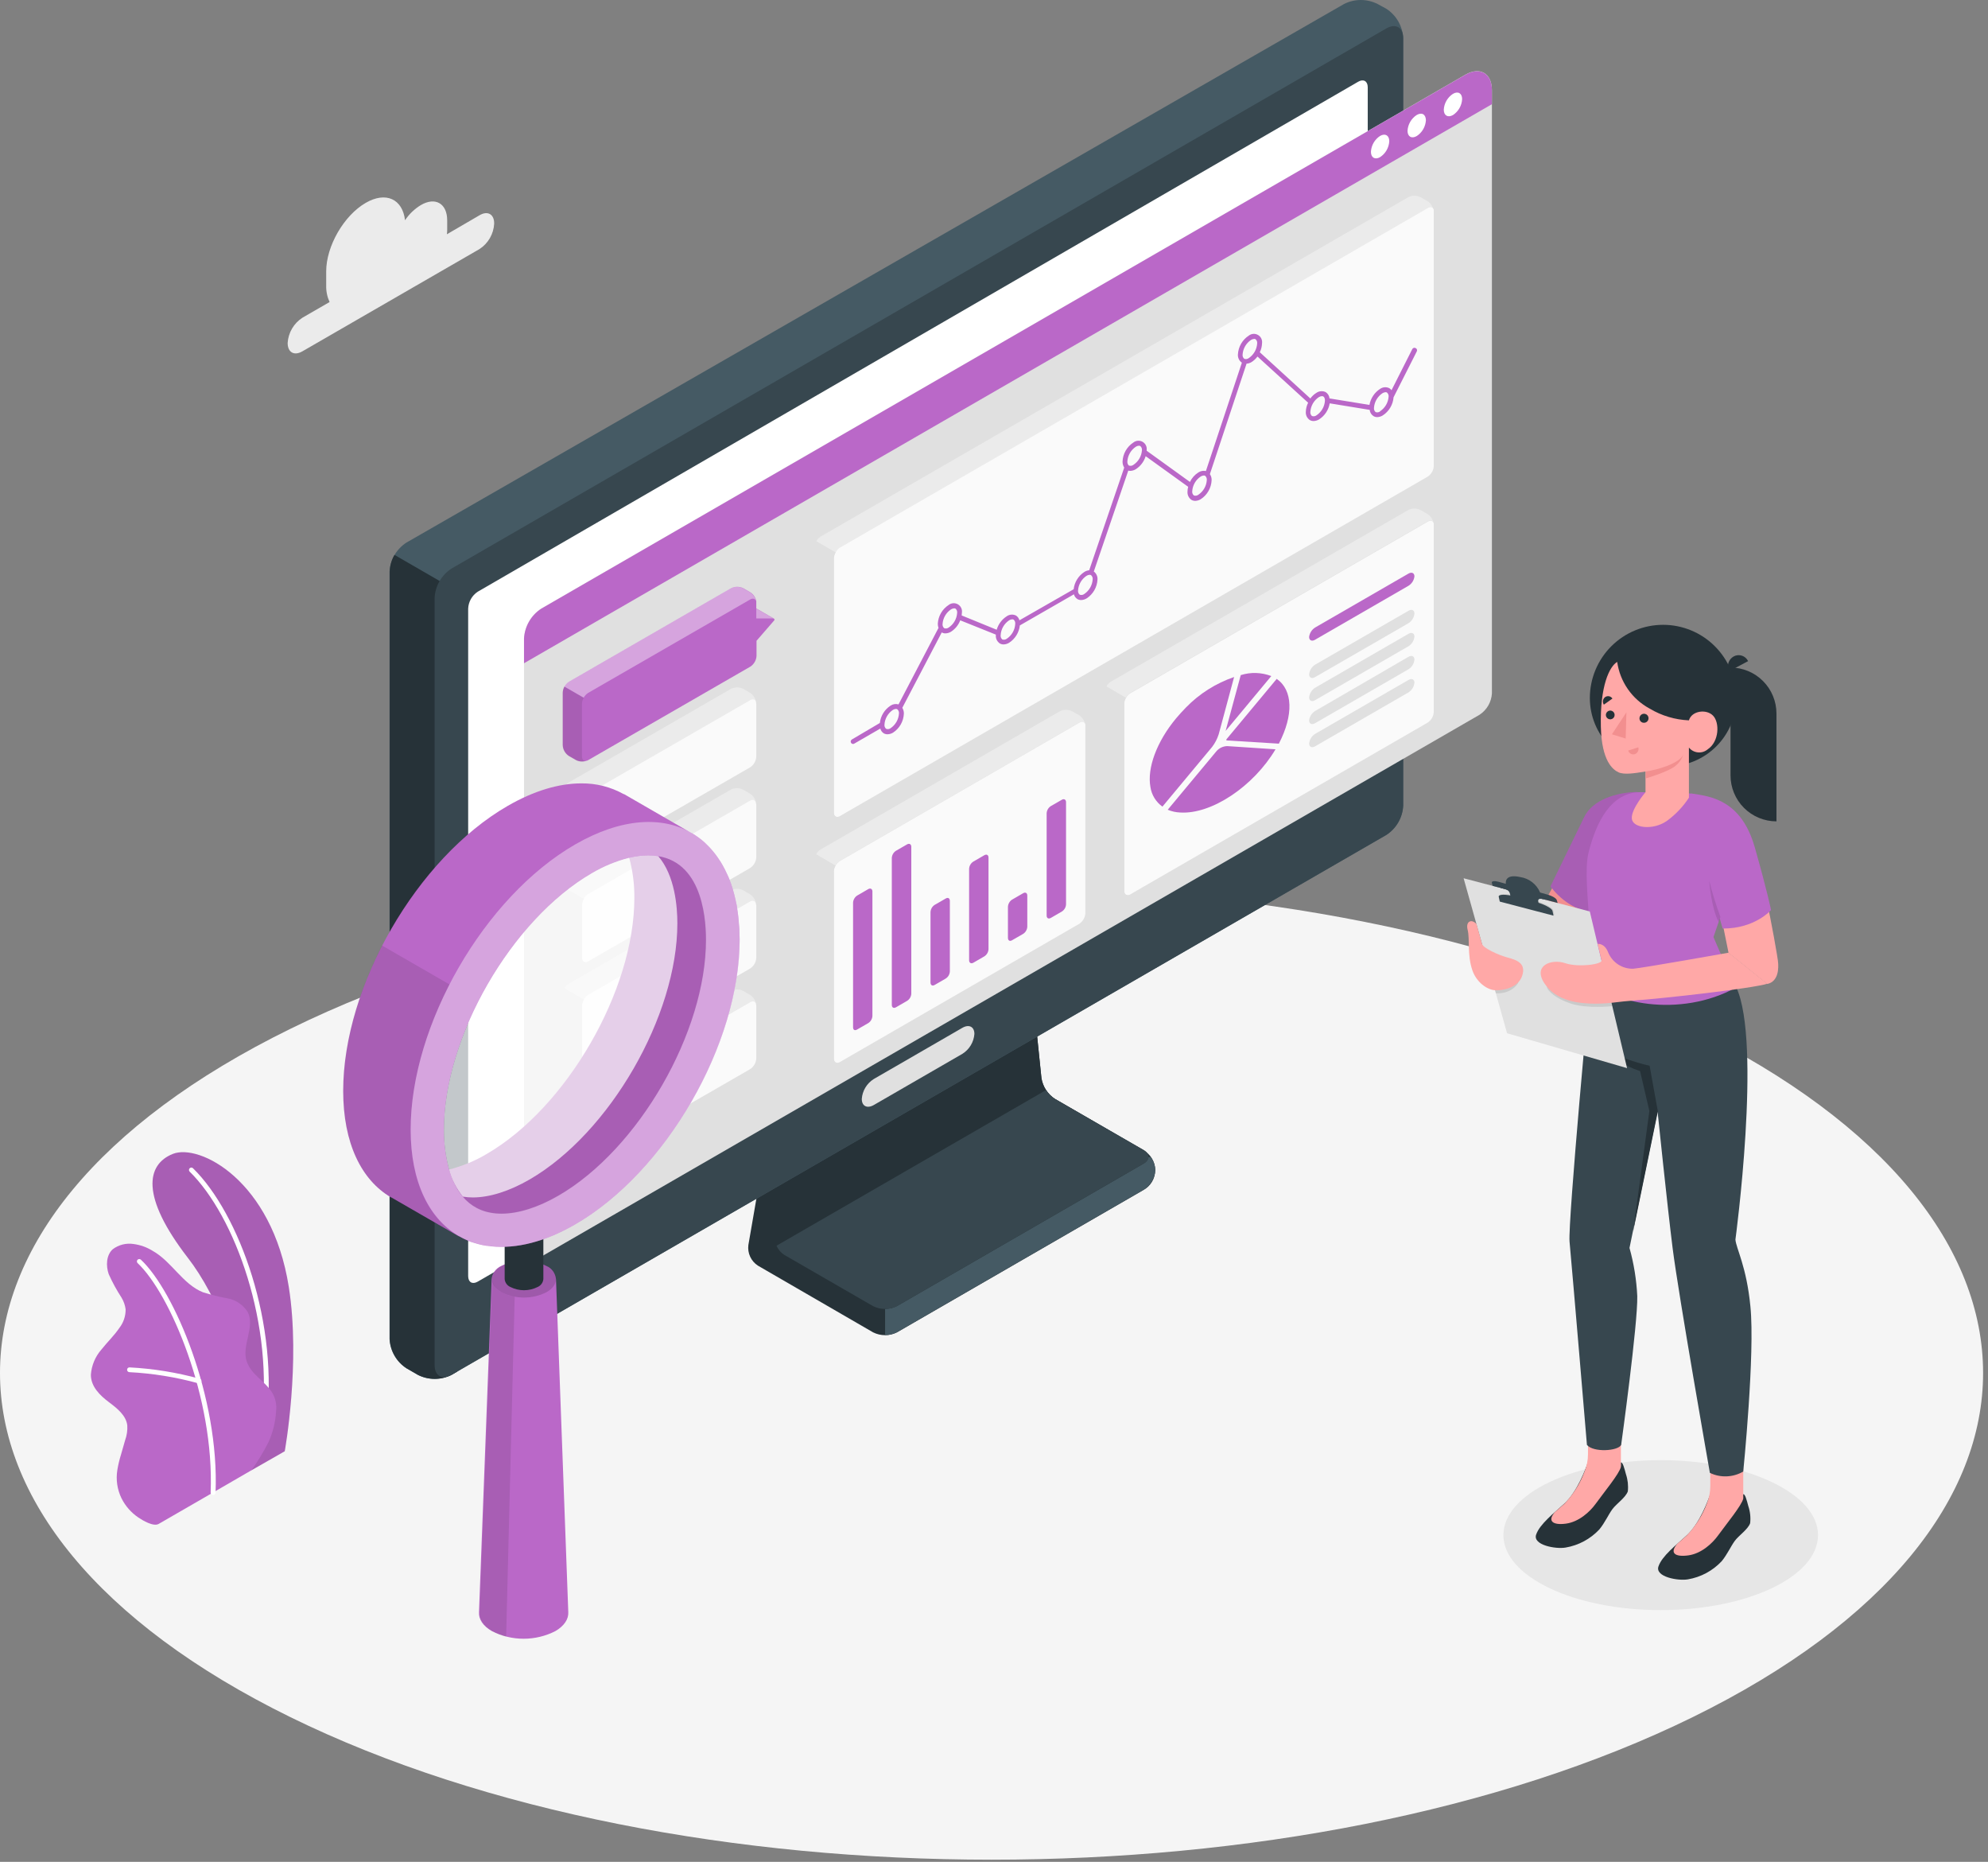 <svg width="267" height="250" viewBox="0 0 267 250" fill="none" xmlns="http://www.w3.org/2000/svg">
<rect x="0" y="0" width="267" height="250" fill="#808080" stroke="none"/>
<path d="M39.004 230.569C91.012 256.087 175.329 256.093 227.338 230.569C279.346 205.045 279.34 163.667 227.338 138.143C175.336 112.619 91.012 112.619 39.004 138.143C-13.005 163.667 -12.998 205.045 39.004 230.569Z" fill="#F5F5F5"/>
<path d="M223.043 216.196C234.712 216.196 244.171 211.688 244.171 206.128C244.171 200.568 234.712 196.061 223.043 196.061C211.375 196.061 201.916 200.568 201.916 206.128C201.916 211.688 211.375 216.196 223.043 216.196Z" fill="#E6E6E6"/>
<path d="M132.39 116.115L108.395 129.972C107.42 130.609 106.732 131.601 106.475 132.737L100.51 167.177C100.442 167.711 100.525 168.254 100.752 168.744C100.978 169.233 101.338 169.648 101.79 169.942L117.266 178.902C117.763 179.15 118.311 179.28 118.866 179.28C119.422 179.28 119.97 179.15 120.466 178.902L153.543 159.804C154.029 159.545 154.435 159.159 154.719 158.687C155.002 158.216 155.152 157.676 155.152 157.125C155.152 156.575 155.002 156.035 154.719 155.563C154.435 155.091 154.029 154.705 153.543 154.447L141.677 147.553C141.199 147.24 140.792 146.83 140.482 146.351C140.171 145.872 139.963 145.333 139.872 144.769L137.197 118.778C137.117 118.231 136.924 117.707 136.631 117.239C136.338 116.771 135.951 116.369 135.494 116.058C135.009 115.823 134.474 115.705 133.935 115.715C133.396 115.725 132.866 115.862 132.39 116.115Z" fill="#263238"/>
<path d="M118.873 172.822V179.26C119.435 179.272 119.99 179.139 120.486 178.876L153.562 159.778C154.023 159.491 154.409 159.099 154.69 158.634C154.97 158.169 155.136 157.644 155.175 157.103C155.14 156.47 154.917 155.862 154.535 155.355H149.121L118.873 172.822Z" fill="#455A64"/>
<path d="M135.411 117.856L111.41 131.719C110.435 132.356 109.746 133.348 109.49 134.484L104.069 165.743C104.001 166.278 104.086 166.822 104.312 167.312C104.538 167.802 104.898 168.218 105.349 168.514L117.247 175.382C117.744 175.63 118.292 175.759 118.847 175.759C119.403 175.759 119.951 175.63 120.447 175.382L153.562 156.258C154.458 155.746 154.458 154.914 153.562 154.395L141.677 147.553C141.2 147.24 140.793 146.83 140.482 146.351C140.171 145.872 139.964 145.333 139.872 144.769L137.197 118.778C137.201 118.569 137.146 118.363 137.039 118.183C136.932 118.003 136.777 117.857 136.591 117.761C136.405 117.666 136.196 117.624 135.987 117.64C135.779 117.657 135.579 117.732 135.411 117.856Z" fill="#263238"/>
<path d="M153.562 154.421L141.677 147.553C141.198 147.253 140.793 146.848 140.493 146.369L104.293 167.266C104.513 167.782 104.886 168.217 105.362 168.514L117.26 175.381C117.757 175.63 118.305 175.759 118.86 175.759C119.416 175.759 119.963 175.63 120.46 175.381L153.562 156.258C154.477 155.771 154.477 154.939 153.562 154.421Z" fill="#37474F"/>
<path d="M56.112 184.611L54.576 183.721C53.918 183.293 53.371 182.716 52.978 182.036C52.585 181.357 52.359 180.594 52.316 179.811V76.767C52.359 75.984 52.585 75.222 52.978 74.544C53.371 73.865 53.918 73.289 54.576 72.862L180.507 0.54C181.207 0.185 181.981 0 182.766 0C183.551 0 184.325 0.185 185.026 0.54L186.197 1.18C186.854 1.608 187.401 2.185 187.794 2.865C188.187 3.544 188.413 4.307 188.456 5.09V108.198C188.414 108.982 188.187 109.744 187.795 110.424C187.402 111.104 186.855 111.681 186.197 112.109L60.63 184.611C59.93 184.964 59.156 185.148 58.371 185.148C57.586 185.148 56.813 184.964 56.112 184.611Z" fill="#455A64"/>
<path d="M61.392 79.366L52.982 74.508C52.583 75.184 52.363 75.95 52.342 76.735V179.811C52.385 180.595 52.611 181.357 53.004 182.037C53.396 182.716 53.944 183.294 54.602 183.722L56.138 184.611C56.838 184.965 57.612 185.149 58.397 185.149C59.182 185.149 59.956 184.965 60.656 184.611L61.418 184.163L61.392 79.366Z" fill="#263238"/>
<path d="M58.371 183.304V80.26C58.414 79.476 58.64 78.713 59.033 78.034C59.425 77.354 59.973 76.777 60.631 76.349L186.197 3.815C187.445 3.098 188.456 3.681 188.456 5.095V108.197C188.414 108.98 188.187 109.743 187.795 110.422C187.402 111.102 186.855 111.679 186.197 112.107L60.631 184.609C59.383 185.326 58.371 184.744 58.371 183.304Z" fill="#37474F"/>
<path d="M117.356 144.883L129.254 138.009C130.144 137.497 130.867 137.862 130.867 138.828C130.828 139.37 130.661 139.894 130.381 140.359C130.1 140.824 129.714 141.216 129.254 141.504L117.356 148.377C116.46 148.889 115.743 148.525 115.743 147.558C115.782 147.017 115.948 146.492 116.229 146.027C116.509 145.562 116.895 145.17 117.356 144.883Z" fill="#E0E0E0"/>
<path d="M64.157 79.455L182.415 10.972C183.125 10.563 183.695 10.895 183.695 11.715V101.58C183.671 102.027 183.543 102.462 183.321 102.85C183.099 103.238 182.788 103.568 182.415 103.814L64.157 172.092C63.441 172.502 62.877 172.169 62.877 171.343V81.74C62.893 81.284 63.017 80.839 63.24 80.442C63.462 80.044 63.777 79.706 64.157 79.455Z" fill="white"/>
<path d="M72.682 81.717L196.789 10.034C198.761 8.901 200.374 9.829 200.374 12.101V93.096C200.341 93.673 200.173 94.234 199.884 94.734C199.595 95.234 199.193 95.66 198.709 95.976L72.042 169.112C71.127 169.643 70.378 169.208 70.378 168.152V85.71C70.423 84.911 70.655 84.133 71.055 83.439C71.455 82.746 72.013 82.156 72.682 81.717Z" fill="#E0E0E0"/>
<path d="M200.374 13.99V12.121C200.374 9.849 198.761 8.921 196.789 10.053L72.682 81.736C72.013 82.175 71.455 82.765 71.055 83.459C70.655 84.153 70.423 84.93 70.378 85.73V89.058L200.374 13.99Z" fill="#BA68C8"/>
<path d="M185.352 18.253C184.994 18.486 184.696 18.8 184.483 19.171C184.269 19.541 184.146 19.957 184.124 20.384C184.124 21.171 184.674 21.491 185.352 21.101C185.712 20.867 186.011 20.551 186.226 20.18C186.44 19.808 186.564 19.391 186.588 18.963C186.588 18.176 186.037 17.856 185.352 18.253Z" fill="white"/>
<path d="M190.248 15.454C189.898 15.688 189.606 16 189.396 16.365C189.186 16.73 189.064 17.139 189.039 17.56C189.039 18.347 189.589 18.667 190.274 18.27C190.633 18.036 190.932 17.72 191.147 17.349C191.361 16.977 191.485 16.561 191.509 16.133C191.484 15.345 190.959 15.032 190.248 15.454Z" fill="white"/>
<path d="M195.145 12.598C194.785 12.831 194.486 13.145 194.271 13.516C194.056 13.886 193.932 14.302 193.909 14.729C193.909 15.517 194.46 15.837 195.145 15.446C195.503 15.211 195.8 14.895 196.014 14.524C196.227 14.153 196.35 13.736 196.373 13.309C196.373 12.521 195.823 12.201 195.145 12.598Z" fill="white"/>
<path d="M192.533 28.211C192.431 27.872 192.111 27.763 191.733 27.98L112.806 73.557C112.556 73.714 112.353 73.935 112.217 74.197L109.618 72.693C109.755 72.431 109.958 72.21 110.207 72.053L189.135 26.483C189.392 26.35 189.678 26.281 189.967 26.281C190.256 26.281 190.542 26.35 190.799 26.483L191.733 27.02C191.94 27.155 192.117 27.329 192.255 27.534C192.392 27.739 192.487 27.969 192.533 28.211Z" fill="#EBEBEB"/>
<path d="M192.565 28.462V62.569C192.55 62.857 192.467 63.138 192.322 63.389C192.178 63.639 191.976 63.851 191.733 64.009L112.805 109.578L112.69 109.636C112.641 109.657 112.589 109.672 112.537 109.681C112.223 109.726 111.999 109.502 111.999 109.092V74.972C112.009 74.683 112.093 74.401 112.242 74.153C112.378 73.891 112.582 73.671 112.831 73.513L191.759 27.937C192.136 27.719 192.456 27.828 192.559 28.167C192.562 28.189 192.562 28.21 192.559 28.231C192.571 28.308 192.573 28.385 192.565 28.462Z" fill="#FAFAFA"/>
<path d="M112.511 109.684C112.256 109.762 111.988 109.786 111.724 109.755C111.519 109.737 111.321 109.676 111.141 109.576L110.207 109.038C109.966 108.88 109.765 108.667 109.62 108.417C109.476 108.167 109.392 107.886 109.375 107.598V73.491C109.384 73.202 109.468 72.919 109.618 72.672L112.217 74.176C112.068 74.424 111.984 74.706 111.973 74.995V109.096C111.973 109.531 112.198 109.729 112.511 109.684Z" fill="#E0E0E0"/>
<path d="M190.114 46.734C190.076 46.714 190.035 46.702 189.993 46.699C189.95 46.695 189.908 46.7 189.867 46.713C189.826 46.726 189.789 46.747 189.757 46.775C189.724 46.803 189.698 46.837 189.679 46.875L186.888 52.398C186.81 52.288 186.71 52.194 186.594 52.123C186.399 52.027 186.181 51.984 185.964 52C185.747 52.016 185.538 52.089 185.359 52.213C184.985 52.455 184.665 52.771 184.418 53.142C184.171 53.513 184.004 53.931 183.925 54.37L178.562 53.499C178.547 53.328 178.493 53.163 178.405 53.017C178.316 52.87 178.194 52.746 178.05 52.654C177.853 52.558 177.635 52.515 177.417 52.531C177.199 52.547 176.989 52.62 176.808 52.744C176.487 52.94 176.208 53.199 175.989 53.505L169.198 47.297C169.385 46.921 169.488 46.508 169.499 46.087C169.529 45.869 169.494 45.647 169.397 45.448C169.3 45.25 169.146 45.086 168.955 44.976C168.763 44.866 168.544 44.815 168.324 44.831C168.104 44.847 167.893 44.928 167.72 45.063C167.293 45.339 166.939 45.712 166.685 46.151C166.431 46.591 166.286 47.085 166.26 47.592C166.243 47.807 166.284 48.022 166.377 48.217C166.47 48.411 166.613 48.578 166.792 48.699L161.96 63.247C161.788 63.209 161.611 63.206 161.438 63.238C161.266 63.27 161.101 63.336 160.955 63.432C160.461 63.742 160.066 64.186 159.815 64.712L154.004 60.52C154.004 60.52 154.004 60.469 154.004 60.437C154.034 60.218 153.999 59.996 153.902 59.798C153.805 59.6 153.651 59.435 153.46 59.325C153.268 59.215 153.049 59.165 152.829 59.18C152.609 59.196 152.398 59.277 152.225 59.413C151.794 59.691 151.437 60.069 151.183 60.515C150.929 60.961 150.786 61.461 150.765 61.973C150.758 62.26 150.836 62.543 150.989 62.786L146.285 76.572C146.058 76.594 145.839 76.668 145.645 76.79C145.247 77.046 144.91 77.389 144.66 77.792C144.41 78.195 144.252 78.648 144.199 79.119L136.915 83.292C136.85 83.027 136.685 82.798 136.455 82.652C136.258 82.555 136.039 82.513 135.821 82.53C135.602 82.547 135.392 82.622 135.213 82.748C134.557 83.168 134.077 83.812 133.862 84.559L129.158 82.639C129.178 82.514 129.189 82.388 129.19 82.262C129.222 82.043 129.188 81.819 129.091 81.62C128.995 81.421 128.841 81.255 128.649 81.144C128.458 81.033 128.238 80.982 128.017 80.998C127.796 81.013 127.585 81.095 127.411 81.231C126.985 81.507 126.63 81.88 126.376 82.319C126.123 82.759 125.977 83.252 125.952 83.759C125.951 83.947 125.984 84.133 126.048 84.31L120.678 94.582C120.5 94.53 120.313 94.518 120.129 94.545C119.946 94.573 119.77 94.64 119.615 94.742C119.216 95 118.879 95.343 118.629 95.747C118.379 96.151 118.222 96.606 118.169 97.078L114.412 99.293C114.339 99.337 114.286 99.408 114.264 99.49C114.243 99.573 114.255 99.66 114.297 99.734C114.325 99.783 114.365 99.823 114.413 99.851C114.461 99.879 114.516 99.894 114.572 99.894C114.628 99.892 114.683 99.877 114.732 99.85L118.233 97.827C118.298 98.092 118.463 98.321 118.694 98.467C118.847 98.551 119.019 98.595 119.193 98.595C119.455 98.588 119.711 98.513 119.936 98.378C120.366 98.099 120.723 97.721 120.977 97.275C121.231 96.83 121.374 96.33 121.395 95.817C121.402 95.544 121.328 95.275 121.184 95.043L126.483 84.918C126.632 85.006 126.803 85.05 126.976 85.046C127.238 85.04 127.494 84.965 127.718 84.828C128.288 84.464 128.726 83.925 128.966 83.292L133.747 85.212C133.747 85.212 133.747 85.257 133.747 85.283C133.729 85.5 133.77 85.719 133.864 85.916C133.959 86.112 134.104 86.281 134.285 86.403C134.438 86.487 134.61 86.531 134.784 86.531C135.047 86.522 135.303 86.445 135.527 86.307C135.925 86.05 136.262 85.707 136.512 85.305C136.762 84.902 136.92 84.448 136.973 83.977L144.237 79.798C144.301 80.063 144.467 80.293 144.698 80.438C144.849 80.527 145.022 80.573 145.197 80.572C145.46 80.563 145.716 80.486 145.94 80.348C146.366 80.073 146.721 79.7 146.974 79.26C147.228 78.82 147.374 78.327 147.399 77.82C147.414 77.613 147.376 77.405 147.29 77.216C147.204 77.027 147.072 76.863 146.906 76.738L151.534 63.189C151.621 63.215 151.711 63.228 151.802 63.227C152.065 63.218 152.321 63.141 152.545 63.003C153.178 62.595 153.648 61.976 153.87 61.256L159.579 65.365C159.52 65.573 159.49 65.789 159.489 66.005C159.471 66.223 159.511 66.441 159.606 66.638C159.7 66.835 159.846 67.003 160.027 67.125C160.18 67.209 160.351 67.253 160.526 67.253C160.789 67.245 161.045 67.167 161.268 67.029C161.699 66.751 162.056 66.373 162.31 65.927C162.564 65.481 162.707 64.981 162.728 64.469C162.736 64.181 162.656 63.897 162.497 63.656L167.419 48.833C167.645 48.816 167.863 48.748 168.059 48.635C168.381 48.437 168.662 48.179 168.885 47.873L175.688 54.075C175.497 54.451 175.393 54.864 175.381 55.285C175.361 55.502 175.401 55.721 175.496 55.919C175.59 56.116 175.736 56.284 175.918 56.405C176.07 56.492 176.243 56.536 176.418 56.533C176.68 56.527 176.936 56.452 177.16 56.315C177.535 56.075 177.856 55.759 178.101 55.387C178.347 55.016 178.513 54.597 178.587 54.158L183.957 55.035C183.973 55.205 184.027 55.368 184.116 55.514C184.204 55.659 184.325 55.782 184.469 55.873C184.62 55.963 184.793 56.01 184.968 56.008C185.231 55.999 185.487 55.921 185.711 55.784C186.124 55.517 186.47 55.157 186.722 54.735C186.974 54.312 187.125 53.836 187.164 53.345L190.287 47.176C190.307 47.136 190.318 47.092 190.32 47.047C190.322 47.003 190.315 46.958 190.298 46.916C190.282 46.875 190.257 46.837 190.226 46.806C190.194 46.774 190.156 46.75 190.114 46.734ZM119.615 97.776C119.531 97.84 119.431 97.881 119.326 97.897C119.221 97.912 119.114 97.902 119.014 97.865C118.933 97.797 118.87 97.71 118.831 97.612C118.792 97.514 118.778 97.407 118.79 97.302C118.812 96.908 118.926 96.525 119.121 96.181C119.317 95.838 119.589 95.545 119.916 95.325C120.042 95.247 120.185 95.201 120.332 95.19C120.395 95.191 120.456 95.206 120.512 95.235C120.592 95.303 120.655 95.39 120.694 95.488C120.734 95.587 120.748 95.693 120.736 95.798C120.714 96.192 120.601 96.575 120.407 96.918C120.213 97.261 119.942 97.555 119.615 97.776ZM127.411 84.265C127.327 84.328 127.228 84.368 127.125 84.384C127.021 84.4 126.915 84.39 126.816 84.355C126.735 84.287 126.672 84.2 126.633 84.101C126.594 84.003 126.58 83.897 126.592 83.791C126.617 83.397 126.733 83.014 126.93 82.672C127.128 82.33 127.402 82.038 127.731 81.82C127.858 81.74 128.003 81.693 128.153 81.686C128.215 81.685 128.277 81.698 128.333 81.724C128.413 81.793 128.476 81.882 128.514 81.981C128.552 82.081 128.564 82.188 128.55 82.294C128.525 82.688 128.409 83.071 128.212 83.413C128.014 83.755 127.74 84.047 127.411 84.265ZM135.213 85.769C135.128 85.833 135.028 85.874 134.923 85.89C134.818 85.906 134.711 85.895 134.611 85.859C134.531 85.79 134.47 85.703 134.432 85.604C134.394 85.506 134.381 85.4 134.394 85.296C134.414 84.896 134.527 84.506 134.725 84.158C134.923 83.811 135.2 83.514 135.533 83.292C135.66 83.212 135.805 83.165 135.955 83.158C136.018 83.156 136.08 83.171 136.135 83.203C136.214 83.271 136.276 83.359 136.314 83.457C136.352 83.555 136.365 83.661 136.352 83.766C136.332 84.165 136.219 84.555 136.021 84.903C135.823 85.251 135.546 85.547 135.213 85.769ZM145.613 79.766C145.528 79.829 145.429 79.871 145.324 79.886C145.219 79.902 145.112 79.891 145.012 79.855C144.931 79.787 144.868 79.7 144.829 79.602C144.79 79.504 144.776 79.397 144.788 79.292C144.812 78.896 144.929 78.511 145.128 78.168C145.326 77.825 145.602 77.533 145.933 77.314C146.058 77.234 146.201 77.188 146.349 77.18C146.412 77.177 146.474 77.193 146.529 77.225C146.609 77.293 146.672 77.38 146.711 77.478C146.751 77.576 146.765 77.683 146.753 77.788C146.729 78.183 146.613 78.568 146.415 78.911C146.218 79.254 145.943 79.547 145.613 79.766ZM152.218 62.421C152.133 62.485 152.034 62.526 151.929 62.542C151.824 62.557 151.717 62.547 151.617 62.511L151.566 62.466C151.452 62.323 151.398 62.142 151.412 61.96C151.436 61.565 151.551 61.181 151.749 60.837C151.947 60.494 152.221 60.202 152.551 59.983C152.676 59.902 152.819 59.856 152.967 59.848C153.03 59.849 153.091 59.864 153.146 59.893C153.227 59.961 153.29 60.048 153.329 60.146C153.368 60.245 153.382 60.351 153.37 60.456C153.343 60.85 153.225 61.233 153.025 61.574C152.825 61.915 152.549 62.205 152.218 62.421ZM160.942 66.434C160.857 66.498 160.757 66.539 160.652 66.555C160.547 66.57 160.44 66.56 160.34 66.523C160.26 66.455 160.199 66.367 160.161 66.269C160.123 66.171 160.11 66.065 160.123 65.96C160.147 65.565 160.262 65.181 160.46 64.838C160.657 64.494 160.932 64.202 161.262 63.983C161.389 63.902 161.534 63.856 161.684 63.848C161.747 63.846 161.809 63.862 161.864 63.893C161.886 63.909 161.905 63.928 161.921 63.951C161.98 64.02 162.024 64.101 162.052 64.188C162.079 64.274 162.089 64.366 162.081 64.456C162.057 64.852 161.942 65.236 161.744 65.579C161.546 65.922 161.272 66.215 160.942 66.434ZM167.707 48.091C167.623 48.153 167.524 48.194 167.421 48.21C167.317 48.226 167.211 48.215 167.112 48.18C167.031 48.112 166.968 48.025 166.929 47.927C166.89 47.829 166.876 47.722 166.888 47.617C166.912 47.222 167.027 46.838 167.225 46.494C167.422 46.151 167.697 45.859 168.027 45.639C168.155 45.562 168.3 45.516 168.449 45.505C168.512 45.505 168.573 45.521 168.629 45.55C168.708 45.619 168.77 45.706 168.808 45.804C168.846 45.903 168.859 46.009 168.846 46.113C168.822 46.508 168.707 46.893 168.509 47.236C168.311 47.579 168.037 47.872 167.707 48.091ZM176.808 55.771C176.723 55.835 176.624 55.876 176.519 55.892C176.414 55.908 176.306 55.897 176.206 55.861C176.127 55.792 176.065 55.705 176.027 55.606C175.989 55.508 175.976 55.402 175.989 55.297C176.014 54.903 176.13 54.52 176.327 54.178C176.525 53.836 176.799 53.545 177.128 53.326C177.255 53.246 177.4 53.199 177.551 53.192C177.613 53.19 177.675 53.205 177.73 53.237C177.871 53.313 177.947 53.518 177.947 53.8C177.922 54.194 177.807 54.577 177.609 54.919C177.411 55.261 177.137 55.553 176.808 55.771ZM185.359 55.24C185.274 55.305 185.175 55.347 185.07 55.364C184.965 55.381 184.858 55.371 184.757 55.336C184.675 55.267 184.612 55.179 184.573 55.08C184.534 54.98 184.52 54.872 184.533 54.766C184.559 54.371 184.676 53.988 184.874 53.646C185.073 53.304 185.349 53.013 185.679 52.795C185.803 52.715 185.947 52.668 186.095 52.661C186.158 52.658 186.22 52.673 186.274 52.705C186.355 52.773 186.418 52.861 186.457 52.959C186.496 53.057 186.51 53.163 186.498 53.269C186.469 53.658 186.352 54.036 186.154 54.374C185.957 54.711 185.685 54.998 185.359 55.214V55.24Z" fill="#BA68C8"/>
<path d="M145.741 97.255C145.639 96.916 145.312 96.808 144.941 97.025L112.806 115.586C112.55 115.742 112.34 115.962 112.198 116.226L109.605 114.709C109.747 114.447 109.954 114.226 110.207 114.069L142.336 95.508C142.594 95.376 142.879 95.307 143.168 95.307C143.458 95.307 143.743 95.376 144 95.508L144.941 96.046C145.148 96.184 145.326 96.362 145.463 96.57C145.6 96.778 145.695 97.011 145.741 97.255Z" fill="#EBEBEB"/>
<path d="M145.773 97.506V122.607C145.757 122.895 145.674 123.175 145.531 123.425C145.387 123.675 145.188 123.888 144.947 124.047L114.578 141.578L112.812 142.602L112.684 142.666C112.287 142.807 111.999 142.583 111.999 142.115V117.02C112.007 116.745 112.084 116.477 112.223 116.239C112.365 115.976 112.575 115.755 112.831 115.599L144.967 97.038C145.338 96.821 145.664 96.93 145.767 97.269C145.767 97.269 145.767 97.307 145.767 97.333C145.774 97.39 145.776 97.448 145.773 97.506Z" fill="#FAFAFA"/>
<path d="M112.658 142.673L112.556 142.711C112.511 142.73 112.463 142.743 112.415 142.749C112.344 142.769 112.271 142.782 112.198 142.788H111.98C111.829 142.787 111.679 142.77 111.532 142.737C111.396 142.706 111.264 142.656 111.141 142.589L110.207 142.045C109.964 141.888 109.763 141.676 109.618 141.425C109.473 141.175 109.39 140.894 109.375 140.605V115.523C109.385 115.241 109.464 114.966 109.605 114.723L112.198 116.24C112.059 116.477 111.982 116.745 111.973 117.02V142.122C111.973 142.589 112.236 142.813 112.658 142.673Z" fill="#E0E0E0"/>
<path d="M114.572 137.935V121.205C114.583 121.012 114.639 120.825 114.736 120.658C114.833 120.492 114.967 120.35 115.129 120.245L116.62 119.381C116.927 119.208 117.171 119.381 117.171 119.701V136.412C117.161 136.604 117.106 136.791 117.01 136.958C116.915 137.125 116.781 137.266 116.62 137.372L115.129 138.23C114.796 138.434 114.572 138.287 114.572 137.935Z" fill="#BA68C8"/>
<path d="M119.775 134.935V115.203C119.785 115.011 119.839 114.824 119.935 114.657C120.031 114.49 120.165 114.348 120.326 114.243L121.836 113.373C122.143 113.2 122.393 113.373 122.393 113.693V133.425C122.384 133.618 122.328 133.806 122.231 133.973C122.134 134.14 121.999 134.281 121.836 134.385L120.345 135.249C120.019 135.435 119.775 135.287 119.775 134.935Z" fill="#BA68C8"/>
<path d="M124.973 131.935V122.463C124.984 122.27 125.04 122.083 125.136 121.916C125.233 121.749 125.368 121.608 125.529 121.503L127.021 120.645C127.321 120.466 127.571 120.613 127.571 120.965V130.431C127.563 130.623 127.509 130.811 127.413 130.978C127.317 131.145 127.182 131.287 127.021 131.391L125.529 132.255C125.222 132.434 124.973 132.287 124.973 131.935Z" fill="#BA68C8"/>
<path d="M130.157 128.938V116.656C130.167 116.463 130.223 116.276 130.32 116.109C130.417 115.942 130.551 115.8 130.713 115.696L132.205 114.832C132.512 114.659 132.762 114.8 132.762 115.152V127.453C132.752 127.646 132.697 127.833 132.6 128C132.503 128.167 132.367 128.309 132.205 128.413L130.713 129.277C130.419 129.437 130.157 129.29 130.157 128.938Z" fill="#BA68C8"/>
<path d="M135.373 125.937V121.757C135.383 121.565 135.438 121.378 135.534 121.212C135.63 121.045 135.763 120.903 135.923 120.797L137.421 119.933C137.722 119.76 137.971 119.901 137.971 120.253V124.432C137.961 124.624 137.906 124.811 137.81 124.978C137.715 125.145 137.581 125.287 137.421 125.392L135.917 126.257C135.623 126.429 135.373 126.289 135.373 125.937Z" fill="#BA68C8"/>
<path d="M140.57 122.936V109.201C140.581 109.009 140.637 108.822 140.734 108.655C140.83 108.488 140.965 108.346 141.127 108.241L142.618 107.384C142.925 107.204 143.175 107.384 143.175 107.704V121.432C143.165 121.625 143.11 121.813 143.013 121.98C142.916 122.147 142.781 122.288 142.618 122.392L141.127 123.256C140.819 123.429 140.57 123.288 140.57 122.936Z" fill="#BA68C8"/>
<path d="M192.534 70.234C192.431 69.895 192.105 69.786 191.734 70.004L151.802 93.044C151.547 93.2 151.337 93.421 151.194 93.684L148.602 92.168C148.744 91.906 148.951 91.685 149.204 91.528L189.129 68.487C189.386 68.354 189.671 68.285 189.961 68.285C190.25 68.285 190.535 68.354 190.793 68.487L191.734 69.024C191.941 69.163 192.118 69.341 192.255 69.549C192.393 69.756 192.487 69.989 192.534 70.234Z" fill="#EBEBEB"/>
<path d="M192.565 70.49V95.592C192.55 95.88 192.467 96.16 192.323 96.41C192.18 96.66 191.98 96.873 191.74 97.032L153.575 119.068L151.809 120.092L151.681 120.156C151.284 120.297 150.996 120.073 150.996 119.606V94.504C151.004 94.229 151.081 93.961 151.22 93.723C151.362 93.46 151.572 93.239 151.828 93.083L191.759 70.042C192.13 69.825 192.457 69.933 192.559 70.273C192.559 70.273 192.559 70.311 192.559 70.337C192.565 70.388 192.568 70.439 192.565 70.49Z" fill="#FAFAFA"/>
<path d="M151.655 120.155L151.553 120.193C151.507 120.212 151.46 120.225 151.412 120.232C151.341 120.251 151.268 120.264 151.194 120.27H150.976C150.826 120.269 150.676 120.252 150.528 120.219C150.392 120.188 150.261 120.139 150.138 120.072L149.204 119.528C148.961 119.37 148.759 119.158 148.615 118.908C148.47 118.657 148.387 118.376 148.372 118.088V93.005C148.381 92.724 148.46 92.449 148.602 92.205L151.194 93.722C151.056 93.96 150.979 94.228 150.97 94.503V119.605C150.97 120.072 151.277 120.296 151.655 120.155Z" fill="#E0E0E0"/>
<path d="M165.748 90.906L163.681 98.587C163.488 99.201 163.189 99.777 162.798 100.289L156.122 108.309C155.691 108.002 155.325 107.612 155.048 107.161C154.771 106.71 154.588 106.208 154.509 105.684C154.042 103.124 155.361 99.579 157.94 96.475C158.382 95.95 158.83 95.457 159.29 94.99C161.092 93.14 163.305 91.741 165.748 90.906Z" fill="#BA68C8"/>
<path d="M171.31 100.612C168.347 105.598 162.715 109.362 158.51 109.099C157.933 109.078 157.365 108.953 156.833 108.728L163.412 100.824C163.765 100.443 164.251 100.213 164.769 100.184H164.84L171.31 100.612Z" fill="#BA68C8"/>
<path d="M170.741 90.779L164.609 98.146L166.638 90.651C167.98 90.227 169.427 90.273 170.741 90.779Z" fill="#BA68C8"/>
<path d="M171.758 99.854L164.904 99.432C164.827 99.426 164.751 99.409 164.68 99.381C164.689 99.334 164.709 99.291 164.737 99.253C164.753 99.225 164.773 99.199 164.795 99.176L171.47 91.156C173.64 92.654 173.755 96.008 171.758 99.854Z" fill="#BA68C8"/>
<path d="M175.822 85.53C175.822 85.991 176.2 86.17 176.654 85.882L189.135 78.675C189.363 78.541 189.557 78.355 189.701 78.133C189.845 77.911 189.936 77.659 189.967 77.395C189.967 76.935 189.596 76.755 189.135 77.037L176.654 84.244C176.427 84.381 176.234 84.568 176.09 84.791C175.946 85.014 175.855 85.267 175.822 85.53Z" fill="#BA68C8"/>
<path d="M175.822 90.549C175.822 91.009 176.2 91.189 176.654 90.9L189.135 83.7C189.367 83.561 189.563 83.369 189.707 83.14C189.852 82.911 189.941 82.651 189.967 82.382C189.967 81.921 189.596 81.742 189.135 82.03L176.654 89.23C176.423 89.371 176.228 89.563 176.084 89.792C175.939 90.02 175.85 90.279 175.822 90.549Z" fill="#E0E0E0"/>
<path d="M175.822 93.648C175.822 94.109 176.2 94.288 176.654 94L189.135 86.793C189.367 86.656 189.563 86.465 189.708 86.237C189.852 86.009 189.941 85.75 189.967 85.481C189.967 85.021 189.596 84.841 189.135 85.123L176.654 92.33C176.423 92.47 176.228 92.663 176.084 92.891C175.939 93.12 175.85 93.379 175.822 93.648Z" fill="#E0E0E0"/>
<path d="M175.822 96.732C175.822 97.193 176.2 97.372 176.654 97.091L189.135 89.884C189.368 89.745 189.565 89.554 189.709 89.325C189.854 89.095 189.942 88.835 189.967 88.565C189.967 88.105 189.596 87.925 189.135 88.213L176.654 95.452C176.427 95.588 176.234 95.774 176.09 95.996C175.946 96.218 175.854 96.469 175.822 96.732Z" fill="#E0E0E0"/>
<path d="M175.822 99.838C175.822 100.298 176.2 100.478 176.654 100.196L189.135 92.989C189.367 92.85 189.563 92.658 189.707 92.429C189.852 92.2 189.941 91.94 189.967 91.671C189.967 91.21 189.596 91.031 189.135 91.319L176.654 98.525C176.423 98.665 176.228 98.855 176.083 99.083C175.939 99.311 175.849 99.569 175.822 99.838Z" fill="#E0E0E0"/>
<path d="M101.541 94.26C101.439 93.914 101.119 93.805 100.741 94.029L78.98 106.574C78.734 106.735 78.532 106.955 78.391 107.214L75.819 105.691C75.957 105.43 76.16 105.21 76.407 105.051L98.168 92.5C98.427 92.37 98.711 92.303 99 92.303C99.289 92.303 99.574 92.37 99.832 92.5L100.767 93.044C100.971 93.183 101.146 93.363 101.279 93.572C101.412 93.781 101.501 94.015 101.541 94.26Z" fill="#EBEBEB"/>
<path d="M101.573 94.511V101.596C101.558 101.884 101.474 102.165 101.33 102.415C101.185 102.666 100.983 102.878 100.741 103.036L78.98 115.58L78.827 115.657H78.788C78.417 115.766 78.148 115.542 78.148 115.088V108.015C78.156 107.726 78.24 107.443 78.391 107.196C78.532 106.937 78.734 106.717 78.98 106.556L100.741 94.012C101.119 93.788 101.439 93.896 101.541 94.242C101.545 94.263 101.545 94.285 101.541 94.306C101.559 94.373 101.57 94.442 101.573 94.511Z" fill="#FAFAFA"/>
<path d="M78.814 115.671C78.712 115.709 78.607 115.737 78.5 115.754C78.174 115.814 77.838 115.785 77.527 115.671L77.342 115.581L76.407 115.044C76.165 114.886 75.963 114.674 75.818 114.424C75.674 114.173 75.59 113.892 75.575 113.604V106.518C75.587 106.229 75.67 105.948 75.819 105.699L78.417 107.197C78.266 107.444 78.182 107.726 78.174 108.016V115.101C78.174 115.556 78.443 115.78 78.814 115.671Z" fill="#E0E0E0"/>
<path d="M101.541 107.765C101.439 107.42 101.119 107.311 100.741 107.535L78.98 120.079C78.734 120.241 78.532 120.461 78.391 120.719L75.793 119.222C75.931 118.962 76.134 118.741 76.382 118.582L98.143 106.031C98.401 105.901 98.686 105.834 98.975 105.834C99.264 105.834 99.549 105.901 99.807 106.031L100.741 106.575C100.948 106.709 101.125 106.884 101.263 107.089C101.4 107.293 101.495 107.523 101.541 107.765Z" fill="#EBEBEB"/>
<path d="M101.573 108.015V115.1C101.56 115.396 101.475 115.685 101.325 115.941C101.176 116.198 100.967 116.414 100.716 116.572L78.955 129.116L78.801 129.193H78.763C78.391 129.302 78.123 129.078 78.123 128.623V121.519C78.131 121.23 78.215 120.947 78.366 120.7C78.506 120.441 78.708 120.221 78.955 120.06L100.716 107.515C101.093 107.291 101.413 107.4 101.516 107.746C101.519 107.767 101.519 107.789 101.516 107.81C101.542 107.876 101.562 107.944 101.573 108.015Z" fill="#FAFAFA"/>
<path d="M78.814 129.175C78.712 129.213 78.607 129.241 78.5 129.258C78.174 129.318 77.838 129.289 77.527 129.175L77.342 129.085L76.407 128.547C76.165 128.39 75.963 128.178 75.818 127.927C75.674 127.677 75.59 127.396 75.575 127.107V120.022C75.587 119.733 75.67 119.452 75.819 119.203L78.417 120.701C78.266 120.948 78.182 121.23 78.174 121.52V128.605C78.174 129.059 78.443 129.284 78.814 129.175Z" fill="#E0E0E0"/>
<path d="M101.541 121.275C101.439 120.93 101.119 120.821 100.741 121.045L78.98 133.589C78.734 133.75 78.532 133.97 78.391 134.229L75.793 132.732C75.931 132.471 76.134 132.251 76.382 132.092L98.143 119.541C98.401 119.411 98.686 119.344 98.975 119.344C99.264 119.344 99.549 119.411 99.807 119.541L100.741 120.085C100.948 120.219 101.125 120.394 101.263 120.598C101.4 120.803 101.495 121.033 101.541 121.275Z" fill="#EBEBEB"/>
<path d="M101.573 121.526V128.611C101.558 128.9 101.474 129.181 101.33 129.431C101.185 129.681 100.983 129.894 100.741 130.051L78.98 142.596L78.827 142.673H78.788C78.417 142.781 78.148 142.557 78.148 142.103V135.031C78.156 134.741 78.24 134.459 78.391 134.211C78.532 133.953 78.734 133.733 78.98 133.571L100.716 121.053C101.093 120.829 101.413 120.937 101.516 121.283C101.519 121.304 101.519 121.326 101.516 121.347C101.541 121.405 101.56 121.465 101.573 121.526Z" fill="#FAFAFA"/>
<path d="M78.814 142.684C78.712 142.723 78.607 142.751 78.5 142.768C78.174 142.827 77.838 142.799 77.527 142.684L77.342 142.595L76.407 142.057C76.165 141.9 75.963 141.687 75.818 141.437C75.674 141.187 75.59 140.906 75.575 140.617V133.532C75.587 133.243 75.67 132.961 75.819 132.713L78.417 134.211C78.266 134.458 78.182 134.74 78.174 135.03V142.115C78.174 142.569 78.443 142.812 78.814 142.684Z" fill="#E0E0E0"/>
<path d="M101.541 134.787C101.439 134.441 101.119 134.332 100.741 134.556L78.98 147.101C78.734 147.262 78.532 147.482 78.391 147.741L75.793 146.243C75.931 145.983 76.134 145.763 76.382 145.603L98.143 133.052C98.401 132.923 98.686 132.855 98.975 132.855C99.264 132.855 99.549 132.923 99.807 133.052L100.741 133.596C100.948 133.731 101.125 133.905 101.263 134.11C101.4 134.315 101.495 134.545 101.541 134.787Z" fill="#EBEBEB"/>
<path d="M101.573 135.035V142.121C101.558 142.409 101.474 142.69 101.33 142.94C101.185 143.19 100.983 143.403 100.741 143.561L78.98 156.105L78.827 156.182H78.788C78.417 156.291 78.148 156.067 78.148 155.612V148.572C78.156 148.282 78.24 148 78.391 147.753C78.532 147.494 78.734 147.274 78.98 147.113L100.741 134.568C101.119 134.344 101.439 134.453 101.541 134.799C101.545 134.82 101.545 134.841 101.541 134.863C101.557 134.919 101.568 134.977 101.573 135.035Z" fill="#FAFAFA"/>
<path d="M78.814 156.196C78.712 156.234 78.607 156.262 78.5 156.279C78.174 156.339 77.838 156.31 77.527 156.196L77.342 156.107L76.407 155.569C76.165 155.412 75.963 155.199 75.818 154.949C75.674 154.699 75.59 154.418 75.575 154.129V147.044C75.587 146.755 75.67 146.473 75.819 146.225L78.417 147.722C78.266 147.969 78.182 148.252 78.174 148.542V155.614C78.174 156.081 78.443 156.305 78.814 156.196Z" fill="#E0E0E0"/>
<path d="M103.826 83.041C103.853 83.034 103.882 83.034 103.909 83.041L101.573 81.697V80.974C101.579 80.912 101.579 80.85 101.573 80.788C101.577 80.767 101.577 80.746 101.573 80.724C101.527 80.482 101.432 80.252 101.295 80.047C101.157 79.843 100.98 79.668 100.773 79.534L99.839 78.99C99.581 78.86 99.296 78.793 99.007 78.793C98.718 78.793 98.433 78.86 98.175 78.99L76.414 91.541C76.172 91.698 75.97 91.911 75.826 92.161C75.681 92.412 75.597 92.692 75.582 92.981V100.066C75.597 100.355 75.68 100.636 75.825 100.886C75.969 101.136 76.171 101.349 76.414 101.506L77.348 102.044L77.534 102.133C77.845 102.247 78.181 102.276 78.507 102.216C78.614 102.199 78.719 102.171 78.82 102.133H78.859L79.012 102.056L100.773 89.512C101.015 89.354 101.217 89.142 101.361 88.891C101.506 88.641 101.59 88.36 101.605 88.072V86.043L103.98 83.304C104.002 83.278 104.016 83.247 104.019 83.213C104.022 83.18 104.015 83.146 103.998 83.117C103.981 83.088 103.955 83.065 103.924 83.051C103.893 83.038 103.859 83.034 103.826 83.041Z" fill="#BA68C8"/>
<path opacity="0.1" d="M78.814 102.157C78.712 102.195 78.607 102.223 78.5 102.24C78.174 102.3 77.838 102.271 77.527 102.157L77.342 102.068L76.394 101.53C76.152 101.373 75.95 101.16 75.805 100.91C75.661 100.66 75.578 100.379 75.562 100.09V93.005C75.574 92.716 75.657 92.434 75.806 92.186L78.404 93.683C78.253 93.93 78.169 94.213 78.161 94.502V101.588C78.174 102.042 78.443 102.266 78.814 102.157Z" fill="black"/>
<path opacity="0.4" d="M101.541 80.732C101.439 80.387 101.119 80.278 100.741 80.502L78.98 93.046C78.734 93.207 78.532 93.427 78.391 93.686L75.793 92.189C75.931 91.928 76.134 91.708 76.382 91.549L98.143 78.998C98.401 78.868 98.686 78.801 98.975 78.801C99.264 78.801 99.549 78.868 99.807 78.998L100.741 79.542C100.948 79.676 101.125 79.851 101.263 80.055C101.4 80.26 101.495 80.49 101.541 80.732Z" fill="white"/>
<path opacity="0.4" d="M103.826 83.041H101.573V81.723L103.909 83.067C103.885 83.05 103.856 83.041 103.826 83.041Z" fill="white"/>
<path d="M33.762 197.426L38.242 194.865C38.242 194.865 40.399 182.999 38.786 172.804C36.52 158.467 26.76 153.52 23.214 154.941C19.668 156.362 18.836 160.618 25.237 168.9C29.032 173.789 33.883 184.119 33.762 197.426Z" fill="#BA68C8"/>
<g opacity="0.1">
<path d="M33.762 197.426L38.242 194.865C38.242 194.865 40.399 182.999 38.786 172.804C36.52 158.467 26.76 153.52 23.214 154.941C19.669 156.362 18.837 160.618 25.237 168.9C29.032 173.789 33.884 184.119 33.762 197.426Z" fill="black"/>
</g>
<path d="M35.388 191.736H35.343C35.26 191.723 35.185 191.679 35.135 191.612C35.085 191.545 35.063 191.461 35.074 191.378C36.93 177.937 31.528 163.249 25.474 157.322C25.444 157.292 25.42 157.257 25.404 157.218C25.387 157.179 25.379 157.137 25.379 157.095C25.379 157.053 25.387 157.011 25.404 156.972C25.42 156.933 25.444 156.897 25.474 156.868C25.503 156.838 25.538 156.814 25.576 156.798C25.615 156.782 25.656 156.773 25.698 156.773C25.739 156.773 25.781 156.782 25.819 156.798C25.858 156.814 25.892 156.838 25.922 156.868C32.098 162.903 37.602 177.848 35.721 191.474C35.705 191.55 35.663 191.618 35.602 191.666C35.541 191.714 35.465 191.739 35.388 191.736Z" fill="white"/>
<path d="M21.307 204.625C20.603 205.028 19.137 204.139 18.581 203.761C17.623 203.115 16.847 202.233 16.328 201.201C15.742 200.012 15.544 198.668 15.764 197.361C15.877 196.676 16.037 196.001 16.244 195.338C16.436 194.698 16.622 194.026 16.808 193.374C17.039 192.739 17.137 192.064 17.096 191.39C16.929 190.046 15.732 189.105 14.651 188.292C13.447 187.389 12.199 186.205 12.206 184.586C12.298 183.33 12.799 182.138 13.633 181.194C14.408 180.215 15.323 179.351 16.027 178.314C16.586 177.598 16.884 176.713 16.872 175.805C16.798 175.25 16.61 174.716 16.321 174.237C15.665 173.232 15.09 172.177 14.6 171.082C14.209 169.949 14.267 168.521 15.15 167.734C15.544 167.439 15.994 167.225 16.472 167.105C16.95 166.986 17.447 166.962 17.934 167.037C18.843 167.157 19.715 167.469 20.494 167.952C23.054 169.379 24.533 172.432 27.259 173.52C28.34 173.859 29.441 174.131 30.555 174.333C31.115 174.435 31.647 174.654 32.116 174.975C32.586 175.296 32.983 175.711 33.282 176.195C34.28 178.192 32.424 180.676 33.128 182.781C33.768 184.656 35.573 185.38 36.597 187.069C37.02 187.815 37.188 188.677 37.077 189.527C36.991 190.966 36.639 192.376 36.04 193.687C35.375 194.988 34.613 196.237 33.762 197.425C33.717 197.47 21.416 204.561 21.307 204.625Z" fill="#BA68C8"/>
<path d="M28.597 200.742C28.555 200.741 28.513 200.731 28.475 200.713C28.437 200.695 28.403 200.67 28.374 200.64C28.346 200.609 28.323 200.572 28.309 200.533C28.294 200.493 28.288 200.451 28.29 200.409C28.814 187.705 22.83 173.676 18.478 169.599C18.419 169.539 18.387 169.458 18.387 169.375C18.387 169.291 18.419 169.21 18.478 169.151C18.539 169.092 18.62 169.059 18.705 169.059C18.79 169.059 18.872 169.092 18.932 169.151C23.374 173.311 29.48 187.571 28.949 200.454C28.945 200.496 28.933 200.537 28.913 200.575C28.893 200.612 28.866 200.645 28.833 200.672C28.8 200.698 28.762 200.718 28.722 200.731C28.681 200.743 28.639 200.747 28.597 200.742Z" fill="white"/>
<path d="M26.689 185.731C26.66 185.738 26.629 185.738 26.6 185.731C23.588 184.905 20.496 184.407 17.377 184.246C17.335 184.244 17.294 184.235 17.256 184.217C17.218 184.199 17.183 184.174 17.155 184.143C17.126 184.112 17.104 184.076 17.089 184.037C17.075 183.997 17.068 183.955 17.07 183.913C17.071 183.871 17.08 183.829 17.097 183.791C17.115 183.752 17.14 183.717 17.171 183.689C17.202 183.66 17.238 183.638 17.278 183.624C17.318 183.609 17.36 183.603 17.403 183.606C20.576 183.772 23.722 184.281 26.785 185.123C26.87 185.136 26.947 185.182 26.998 185.251C27.049 185.32 27.07 185.406 27.058 185.491C27.045 185.576 26.999 185.652 26.93 185.703C26.861 185.754 26.774 185.776 26.689 185.763V185.731Z" fill="white"/>
<path d="M74.673 171.745C74.637 171.364 74.499 171.001 74.273 170.692C74.048 170.383 73.744 170.141 73.393 169.991C72.451 169.512 71.409 169.262 70.353 169.262C69.296 169.262 68.254 169.512 67.312 169.991C66.962 170.142 66.658 170.385 66.433 170.693C66.208 171.002 66.07 171.365 66.032 171.745L64.33 216.463C64.266 217.391 64.848 218.332 66.077 219.023C67.394 219.692 68.85 220.041 70.327 220.041C71.804 220.041 73.26 219.692 74.577 219.023C75.805 218.313 76.382 217.372 76.324 216.463L74.673 171.745Z" fill="#BA68C8"/>
<path opacity="0.15" d="M67.338 169.991C65.661 170.957 65.661 172.551 67.338 173.498C68.279 173.978 69.321 174.228 70.378 174.228C71.435 174.228 72.476 173.978 73.418 173.498C75.095 172.532 75.095 170.938 73.418 169.991C72.476 169.512 71.435 169.262 70.378 169.262C69.321 169.262 68.279 169.512 67.338 169.991Z" fill="black"/>
<path d="M72.215 157.485C71.646 157.194 71.016 157.043 70.378 157.043C69.739 157.043 69.11 157.194 68.541 157.485C68.331 157.577 68.15 157.723 68.016 157.909C67.882 158.095 67.8 158.313 67.779 158.541V171.745C67.799 171.974 67.88 172.193 68.014 172.38C68.148 172.567 68.33 172.715 68.541 172.807C69.111 173.094 69.74 173.244 70.378 173.244C71.016 173.244 71.645 173.094 72.215 172.807C72.425 172.715 72.607 172.567 72.742 172.38C72.876 172.193 72.957 171.974 72.976 171.745V158.541C72.956 158.313 72.874 158.095 72.74 157.909C72.606 157.723 72.425 157.577 72.215 157.485Z" fill="#263238"/>
<path d="M99.307 125.145C99.307 124.882 99.307 124.626 99.269 124.37C99.23 124.114 99.237 123.864 99.211 123.615C99.186 123.365 99.179 123.282 99.16 123.116C99.115 122.68 99.051 122.252 98.981 121.836C98.981 121.65 98.917 121.458 98.878 121.272C98.84 121.087 98.808 120.92 98.769 120.748C98.661 120.274 98.546 119.813 98.411 119.371C98.341 119.16 98.277 118.949 98.206 118.731C98.193 118.7 98.182 118.668 98.174 118.635C98.097 118.431 98.027 118.232 97.95 118.04C97.873 117.848 97.771 117.592 97.669 117.4C97.566 117.208 97.528 117.087 97.445 116.933C97.398 116.818 97.343 116.706 97.278 116.6C97.217 116.463 97.146 116.331 97.067 116.203C97.067 116.203 97.035 116.139 97.016 116.114C96.997 116.088 96.881 115.883 96.811 115.768C96.741 115.653 96.715 115.621 96.67 115.551C96.342 115.034 95.974 114.544 95.569 114.085L95.365 113.854L95.192 113.675L94.968 113.451C94.767 113.24 94.553 113.041 94.328 112.856C94.219 112.76 94.104 112.67 93.989 112.587L93.636 112.331C93.454 112.197 93.263 112.073 93.067 111.96L92.913 111.864H92.881L83.812 106.629H83.761C82.021 105.658 80.057 105.162 78.065 105.189C75.095 105.189 71.741 106.161 68.189 108.209C55.99 115.25 46.096 132.39 46.096 146.483C46.096 153.523 48.553 158.451 52.496 160.768H52.534L61.61 165.997H61.648L61.757 166.055C61.927 166.155 62.102 166.247 62.282 166.33C62.499 166.439 62.723 166.535 62.922 166.625C63.12 166.714 63.325 166.784 63.562 166.848L63.888 166.945C64.002 166.988 64.12 167.023 64.24 167.047C64.358 167.083 64.478 167.113 64.599 167.137C64.685 167.162 64.772 167.181 64.861 167.194C65.015 167.226 65.181 167.258 65.341 167.277C65.377 167.283 65.414 167.283 65.45 167.277L66.026 167.354C69.322 167.7 73.143 166.772 77.239 164.41C89.444 157.37 99.339 140.223 99.339 126.137C99.326 125.81 99.32 125.477 99.307 125.145ZM84.51 115.179C84.984 116.931 85.217 118.74 85.201 120.556C85.201 132.985 76.106 148.717 65.36 154.95C63.789 155.884 62.093 156.589 60.323 157.043C59.847 155.289 59.612 153.478 59.626 151.661C59.626 139.231 68.72 123.5 79.466 117.266C81.039 116.333 82.737 115.63 84.51 115.179Z" fill="#BA68C8"/>
<path opacity="0.1" d="M61.296 165.791L52.483 160.735C48.508 158.412 46.083 153.471 46.083 146.456C46.083 140.171 48.054 133.284 51.312 126.961L60.387 132.196C57.123 138.52 55.158 145.406 55.158 151.691C55.126 158.533 57.469 163.41 61.296 165.791Z" fill="black"/>
<path opacity="0.4" d="M99.307 125.142C99.307 124.88 99.307 124.624 99.269 124.368C99.23 124.112 99.237 123.862 99.211 123.613C99.186 123.363 99.179 123.28 99.16 123.113C99.115 122.678 99.051 122.249 98.981 121.833C98.981 121.648 98.917 121.456 98.878 121.27C98.84 121.084 98.808 120.918 98.769 120.745C98.661 120.272 98.546 119.811 98.411 119.369C98.341 119.158 98.277 118.947 98.206 118.729C98.193 118.698 98.182 118.666 98.174 118.633C98.097 118.428 98.027 118.23 97.95 118.038C97.874 117.846 97.771 117.59 97.669 117.398C97.566 117.206 97.528 117.084 97.445 116.931C97.398 116.815 97.343 116.704 97.278 116.598C97.217 116.461 97.146 116.328 97.067 116.201C97.067 116.201 97.035 116.137 97.016 116.111C96.997 116.086 96.882 115.881 96.811 115.766C96.741 115.651 96.715 115.619 96.67 115.548C96.342 115.032 95.974 114.541 95.569 114.083L95.365 113.852L95.192 113.673L94.968 113.449C94.767 113.238 94.553 113.039 94.328 112.854C94.219 112.758 94.104 112.668 93.989 112.585L93.636 112.329C93.454 112.195 93.263 112.071 93.067 111.958C89.054 109.519 83.466 109.807 77.252 113.385C65.047 120.425 55.152 137.565 55.152 151.658C55.152 158.795 57.712 163.78 61.776 166.046C61.946 166.147 62.121 166.239 62.301 166.321C62.519 166.43 62.742 166.526 62.941 166.616C63.139 166.705 63.344 166.776 63.581 166.84L63.907 166.936C64.022 166.98 64.139 167.014 64.259 167.038C64.377 167.074 64.497 167.104 64.618 167.128C64.704 167.153 64.791 167.172 64.88 167.185C65.034 167.217 65.2 167.249 65.36 167.269C65.396 167.275 65.433 167.275 65.469 167.269L66.045 167.345C69.341 167.691 73.162 166.763 77.258 164.401C89.464 157.361 99.358 140.215 99.358 126.128C99.326 125.808 99.32 125.475 99.307 125.142ZM74.986 160.542C72.247 162.123 69.61 162.955 67.357 162.955C63.127 162.955 61.181 160.068 60.317 157.041C59.84 155.287 59.605 153.476 59.619 151.658C59.619 139.229 68.714 123.497 79.46 117.263C81.033 116.33 82.731 115.628 84.503 115.177C85.341 114.969 86.2 114.859 87.064 114.851C94.059 114.851 94.808 122.748 94.808 126.147C94.84 138.576 85.751 154.334 74.986 160.542Z" fill="white"/>
<path opacity="0.1" d="M94.84 126.173C94.84 138.603 85.751 154.335 74.999 160.568C72.26 162.149 69.623 162.981 67.37 162.981C63.139 162.981 61.194 160.095 60.33 157.067C62.099 156.613 63.796 155.908 65.367 154.975C76.132 148.76 85.207 133.009 85.207 120.58C85.223 118.764 84.991 116.956 84.516 115.203C85.354 114.995 86.213 114.885 87.076 114.877C94.091 114.851 94.84 122.749 94.84 126.173Z" fill="black"/>
<path opacity="0.7" d="M90.974 123.978C90.974 136.408 81.886 152.139 71.133 158.373C68.394 159.954 65.757 160.786 63.504 160.786C63.056 160.787 62.609 160.751 62.166 160.677C61.302 159.609 60.671 158.37 60.317 157.042C59.84 155.288 59.605 153.477 59.619 151.659C59.619 139.23 68.714 123.498 79.46 117.264C81.033 116.331 82.731 115.629 84.503 115.178C85.341 114.97 86.2 114.86 87.064 114.852C87.514 114.85 87.963 114.887 88.407 114.96C90.648 117.565 90.974 121.745 90.974 123.978Z" fill="white"/>
<path opacity="0.1" d="M69.124 174.112L67.978 219.765C67.34 219.606 66.727 219.363 66.154 219.042C64.925 218.331 64.343 217.39 64.406 216.482L66.109 171.77C66.146 172.15 66.285 172.513 66.51 172.821C66.735 173.129 67.038 173.372 67.389 173.523C67.931 173.813 68.517 174.012 69.124 174.112Z" fill="black"/>
<path d="M238.813 129.307C238.813 128.814 237.859 123.546 237.226 120.641L231.062 122.561L232.157 127.956L237.354 132.123C238.96 131.771 238.851 129.799 238.813 129.307Z" fill="#FFA8A7"/>
<path d="M222.71 102.912H224.022C226.456 102.908 228.79 101.939 230.51 100.217C232.231 98.496 233.198 96.162 233.2 93.727C233.198 91.119 232.161 88.619 230.316 86.775C228.472 84.932 225.971 83.897 223.363 83.897C220.755 83.897 218.254 84.932 216.409 86.775C214.564 88.619 213.527 91.119 213.526 93.727C213.526 96.163 214.493 98.499 216.216 100.222C217.938 101.944 220.274 102.912 222.71 102.912Z" fill="#263238"/>
<path d="M209.007 118.254L206.095 123.592L210.626 127.477L214.78 120.897L209.007 118.254Z" fill="#F28F8F"/>
<path d="M219.939 106.344C217.052 106.376 213.871 107.425 212.777 109.691C211.682 111.957 208.239 119.016 208.239 119.016C208.239 119.016 210.799 122.754 214.844 122.492L219.939 106.344Z" fill="#BA68C8"/>
<g opacity="0.1">
<path d="M219.939 106.342C217.052 106.374 213.871 107.423 212.777 109.689C211.682 111.955 208.239 119.014 208.239 119.014C208.239 119.014 210.799 122.752 214.844 122.49L219.939 106.342Z" fill="black"/>
</g>
<path d="M229.686 201.276V200.636C229.437 201.378 228.278 204.572 226.525 206.172C225.129 207.452 223.228 208.911 222.742 210.326C222.256 211.74 225.392 212.297 226.697 212.066C228.436 211.773 230.03 210.916 231.235 209.628C231.984 208.713 232.464 207.618 232.995 206.895C233.526 206.172 234.768 205.359 235.056 204.521C235.143 203.739 235.056 202.948 234.8 202.204C234.595 201.423 234.378 200.559 234.109 200.636V201.116C233.479 201.613 232.697 201.878 231.894 201.864C231.28 201.896 229.68 201.768 229.686 201.276Z" fill="#263238"/>
<path d="M225.264 207.294C225.699 206.91 226.134 206.532 226.544 206.174C227.722 204.933 228.64 203.468 229.245 201.866C229.547 201.127 229.703 200.336 229.705 199.537V197.021H234.128V201.118V201.226C233.917 202.148 231.888 204.593 230.736 206.187C229.961 207.255 228.496 208.612 226.742 208.849C224.988 209.086 224.182 208.555 225.264 207.294Z" fill="#FFA8A7"/>
<path d="M213.256 197.008V196.368C213.007 197.11 211.848 200.298 210.095 201.898C208.699 203.178 206.799 204.644 206.312 206.058C205.826 207.472 208.962 208.029 210.261 207.799C212.002 207.506 213.599 206.649 214.805 205.36C215.554 204.445 216.028 203.351 216.565 202.627C217.103 201.904 218.332 201.091 218.626 200.253C218.71 199.471 218.623 198.681 218.37 197.936C218.165 197.155 217.941 196.291 217.679 196.368V196.848C217.048 197.344 216.267 197.608 215.464 197.597C214.818 197.635 213.25 197.507 213.256 197.008Z" fill="#263238"/>
<path d="M208.834 203.031L210.114 201.911C211.291 200.67 212.207 199.205 212.809 197.604C213.116 196.866 213.275 196.074 213.276 195.274V192.746H217.698V196.849V196.964C217.487 197.885 215.458 200.33 214.306 201.924C213.532 202.993 212.066 204.35 210.306 204.587C208.604 204.817 207.752 204.267 208.834 203.031Z" fill="#FFA8A7"/>
<path d="M233.2 132.583C236.63 140.071 233.078 166.446 233.078 166.446C233.181 167.662 234.57 170.05 235.088 175.407C235.728 181.73 234.128 197.59 234.128 197.59C233.453 197.983 232.691 198.205 231.91 198.236C231.129 198.268 230.352 198.107 229.648 197.769C229.648 197.769 225.436 173.877 224.643 167.592C223.952 162.113 222.62 149.23 222.62 149.23L218.851 167.566C219.439 169.673 219.789 171.839 219.894 174.024C219.983 177.736 217.73 194.018 217.73 194.018C217.295 194.851 213.999 195.049 213.135 194.018C213.135 194.018 211.215 171.163 210.799 166.715C210.569 164.059 213.596 131.514 213.596 131.514L233.2 132.583Z" fill="#37474F"/>
<path d="M222.659 149.225L221.551 143.1C221.551 143.1 216.841 142.127 214.703 140.117C216.179 141.845 218.107 143.126 220.271 143.817L221.519 149.174L219.337 165.379L222.659 149.225Z" fill="#263238"/>
<path d="M227.184 106.553C228.444 106.858 229.619 107.443 230.623 108.264C231.626 109.085 232.433 110.121 232.982 111.295C233.789 113.083 233.865 115.116 233.193 116.96L230.128 125.818C230.128 125.818 231.561 129.286 233.225 132.557C225.545 136.852 215.945 134.592 213.634 131.463C213.538 130.823 213.673 127.808 213.487 124.422C213.289 120.793 212.789 116.691 213.359 114.444C214.415 110.278 216.406 106.367 220.354 106.367L227.184 106.553Z" fill="#BA68C8"/>
<path d="M227.184 106.553C229.801 106.924 233.885 107.442 235.69 113.817C237.45 120.032 237.859 122.195 237.859 122.195C237.859 122.195 235.709 124.704 231.357 124.678L230 119.891L227.184 106.553Z" fill="#BA68C8"/>
<path d="M217.199 88.877C216.163 89.485 214.876 92.077 215.004 97.581C215.113 102.221 216.617 103.342 217.372 103.7C218.128 104.058 219.587 103.828 221.001 103.591V106.375C221.001 106.375 219.043 108.654 219.164 109.927C219.286 111.201 221.993 111.508 223.824 110.26C225.012 109.404 226.031 108.337 226.832 107.111V100.378C226.98 100.561 227.164 100.713 227.372 100.824C227.58 100.936 227.808 101.004 228.043 101.026C228.278 101.048 228.515 101.023 228.74 100.953C228.965 100.882 229.173 100.767 229.354 100.615C230.915 99.578 230.973 97.005 230.064 96.084C229.155 95.162 227.197 95.444 226.832 96.724C224.972 96.646 223.162 96.105 221.564 95.149C220.395 94.52 219.391 93.624 218.632 92.535C217.874 91.445 217.383 90.192 217.199 88.877Z" fill="#FFA8A7"/>
<path d="M220.194 96.409C220.187 96.488 220.196 96.567 220.22 96.642C220.244 96.716 220.283 96.786 220.334 96.846C220.386 96.905 220.448 96.954 220.519 96.989C220.589 97.024 220.666 97.044 220.745 97.049C220.865 97.061 220.987 97.036 221.093 96.978C221.199 96.919 221.286 96.831 221.342 96.723C221.397 96.615 221.419 96.493 221.405 96.373C221.391 96.253 221.341 96.139 221.262 96.047C221.183 95.956 221.079 95.889 220.962 95.858C220.845 95.826 220.721 95.829 220.606 95.868C220.492 95.907 220.391 95.979 220.318 96.076C220.244 96.172 220.201 96.288 220.194 96.409Z" fill="#263238"/>
<path d="M220.035 100.344L218.678 100.779C218.703 100.869 218.747 100.953 218.805 101.027C218.864 101.1 218.936 101.161 219.018 101.206C219.1 101.251 219.19 101.28 219.284 101.29C219.377 101.3 219.471 101.292 219.561 101.265C219.744 101.204 219.897 101.073 219.985 100.901C220.074 100.729 220.091 100.529 220.035 100.344Z" fill="#F28F8F"/>
<path d="M215.407 94.618L216.559 93.799C216.51 93.72 216.444 93.652 216.367 93.599C216.29 93.546 216.204 93.509 216.112 93.49C216.021 93.472 215.926 93.472 215.835 93.491C215.743 93.51 215.657 93.547 215.58 93.6C215.426 93.715 215.323 93.885 215.29 94.075C215.258 94.264 215.3 94.459 215.407 94.618Z" fill="#263238"/>
<path d="M215.676 95.987C215.674 96.102 215.705 96.215 215.767 96.312C215.828 96.409 215.916 96.486 216.02 96.534C216.125 96.581 216.241 96.597 216.354 96.58C216.468 96.563 216.573 96.512 216.659 96.436C216.744 96.359 216.805 96.259 216.834 96.148C216.863 96.037 216.86 95.92 216.823 95.811C216.787 95.702 216.719 95.607 216.629 95.536C216.539 95.465 216.43 95.421 216.316 95.411C216.236 95.406 216.156 95.417 216.08 95.443C216.004 95.47 215.934 95.511 215.875 95.565C215.815 95.618 215.767 95.683 215.733 95.756C215.699 95.829 215.679 95.907 215.676 95.987Z" fill="#263238"/>
<path d="M218.435 95.654L218.339 99.168L216.489 98.598L218.435 95.654Z" fill="#F28F8F"/>
<path d="M221.039 103.59C222.53 103.392 225.603 102.515 226.083 101.299C225.89 101.913 225.515 102.453 225.007 102.848C224.086 103.635 221.039 104.518 221.039 104.518V103.59Z" fill="#F28F8F"/>
<path opacity="0.1" d="M231.062 123.118C230.473 121.525 229.971 119.901 229.558 118.254C229.558 118.254 229.801 121.87 230.838 123.816L231.062 123.118Z" fill="black"/>
<path d="M196.571 117.926L213.519 122.387L218.524 143.424L202.408 138.739L196.571 117.926Z" fill="#E0E0E0"/>
<g opacity="0.1">
<path d="M203.963 131.844C203.803 132.273 202.875 133.469 200.904 133.373L200.661 132.503L203.963 131.844Z" fill="black"/>
</g>
<g opacity="0.1">
<path d="M207.753 132.5C207.823 133.063 208.975 134.1 210.953 134.746C213.167 135.489 216.572 135.098 216.572 135.098L216.265 134.049L207.753 132.5Z" fill="black"/>
</g>
<g opacity="0.1">
<path d="M201.538 120.972L201.397 120.332C201.32 119.974 202.312 119.954 203.618 120.294L206.114 120.934C207.394 121.273 208.54 121.836 208.616 122.214L208.757 122.854L201.538 120.972Z" fill="black"/>
</g>
<path d="M200.36 118.533C200.309 118.309 200.712 118.252 201.262 118.399L202.248 118.674C202.248 118.674 201.954 117.272 204.168 117.765C204.755 117.851 205.31 118.086 205.779 118.45C206.248 118.813 206.614 119.292 206.843 119.839L207.899 120.14C208.482 120.306 209.007 120.62 209.077 120.844L209.205 121.247L200.469 118.943C200.469 118.943 200.411 118.757 200.36 118.533Z" fill="#37474F"/>
<path d="M201.564 119.23C202.364 119.422 202.696 119.524 202.812 120.075C202.927 120.625 203.004 121.169 203.004 121.169L206.844 122.187C206.844 122.187 206.658 121.393 206.601 121.079C206.543 120.766 206.671 120.587 207.285 120.747L207.337 120.503L201.282 118.961L201.564 119.23Z" fill="#37474F"/>
<path d="M201.429 121.06L201.288 120.42C201.211 120.062 202.21 120.049 203.509 120.388L206.005 121.028C207.285 121.368 208.431 121.931 208.508 122.309L208.648 122.949L201.429 121.06Z" fill="#37474F"/>
<path d="M237.354 132.091L232.157 127.925C232.157 127.925 220.687 129.966 219.356 130.075C218.642 130.095 217.939 129.899 217.339 129.512C216.74 129.124 216.271 128.564 215.996 127.905C215.484 126.581 214.575 126.747 214.575 126.747C214.575 126.747 214.978 128.424 215.1 128.955C215.222 129.486 211.996 129.934 210.204 129.326C208.412 128.718 205.82 129.601 207.426 132.04C209.033 134.478 212.162 134.766 214.332 134.766C215.239 134.76 216.146 134.698 217.046 134.581C217.75 134.491 218.447 134.421 219.151 134.37C223.6 134.056 235.331 132.725 237.354 132.091Z" fill="#FFA8A7"/>
<path d="M198.299 124.077C198.299 124.077 198.907 126.241 199.048 126.759C199.189 127.277 201.167 128.212 202.408 128.551C203.65 128.89 205.02 129.3 204.431 131.041C203.887 132.647 201.839 133.018 200.789 132.961C199.739 132.903 198.318 131.918 197.755 130.305C197.038 128.257 197.422 126.068 197.115 124.864C196.808 123.661 197.672 123.36 198.299 124.077Z" fill="#FFA8A7"/>
<path d="M238.589 110.288C236.953 110.287 235.385 109.636 234.228 108.479C233.071 107.323 232.421 105.754 232.419 104.119V89.635C234.055 89.636 235.623 90.287 236.78 91.444C237.937 92.6 238.587 94.169 238.589 95.805V110.288Z" fill="#263238"/>
<path d="M232.22 90.142L234.781 88.772C234.7 88.601 234.585 88.449 234.443 88.323C234.302 88.198 234.136 88.102 233.957 88.043C233.778 87.983 233.588 87.96 233.4 87.975C233.211 87.991 233.028 88.044 232.86 88.132C232.515 88.32 232.256 88.634 232.136 89.008C232.017 89.383 232.047 89.789 232.22 90.142Z" fill="#263238"/>
<path d="M64.419 28.895L60.022 31.455C60.047 31.262 60.06 31.067 60.061 30.872V29.592C60.061 27.327 58.473 26.392 56.509 27.544C55.666 28.06 54.945 28.752 54.397 29.573C54.07 26.732 51.836 25.669 49.123 27.237C46.191 28.927 43.81 33.048 43.81 36.434V38.354C43.792 39.113 43.948 39.866 44.265 40.556L40.617 42.662C40.045 43.032 39.567 43.531 39.223 44.119C38.878 44.707 38.676 45.367 38.633 46.047C38.633 47.328 39.516 47.807 40.604 47.18L64.406 33.439C64.979 33.065 65.456 32.561 65.797 31.968C66.139 31.376 66.335 30.711 66.371 30.028C66.384 28.773 65.514 28.255 64.419 28.895Z" fill="#EBEBEB"/>
</svg>
